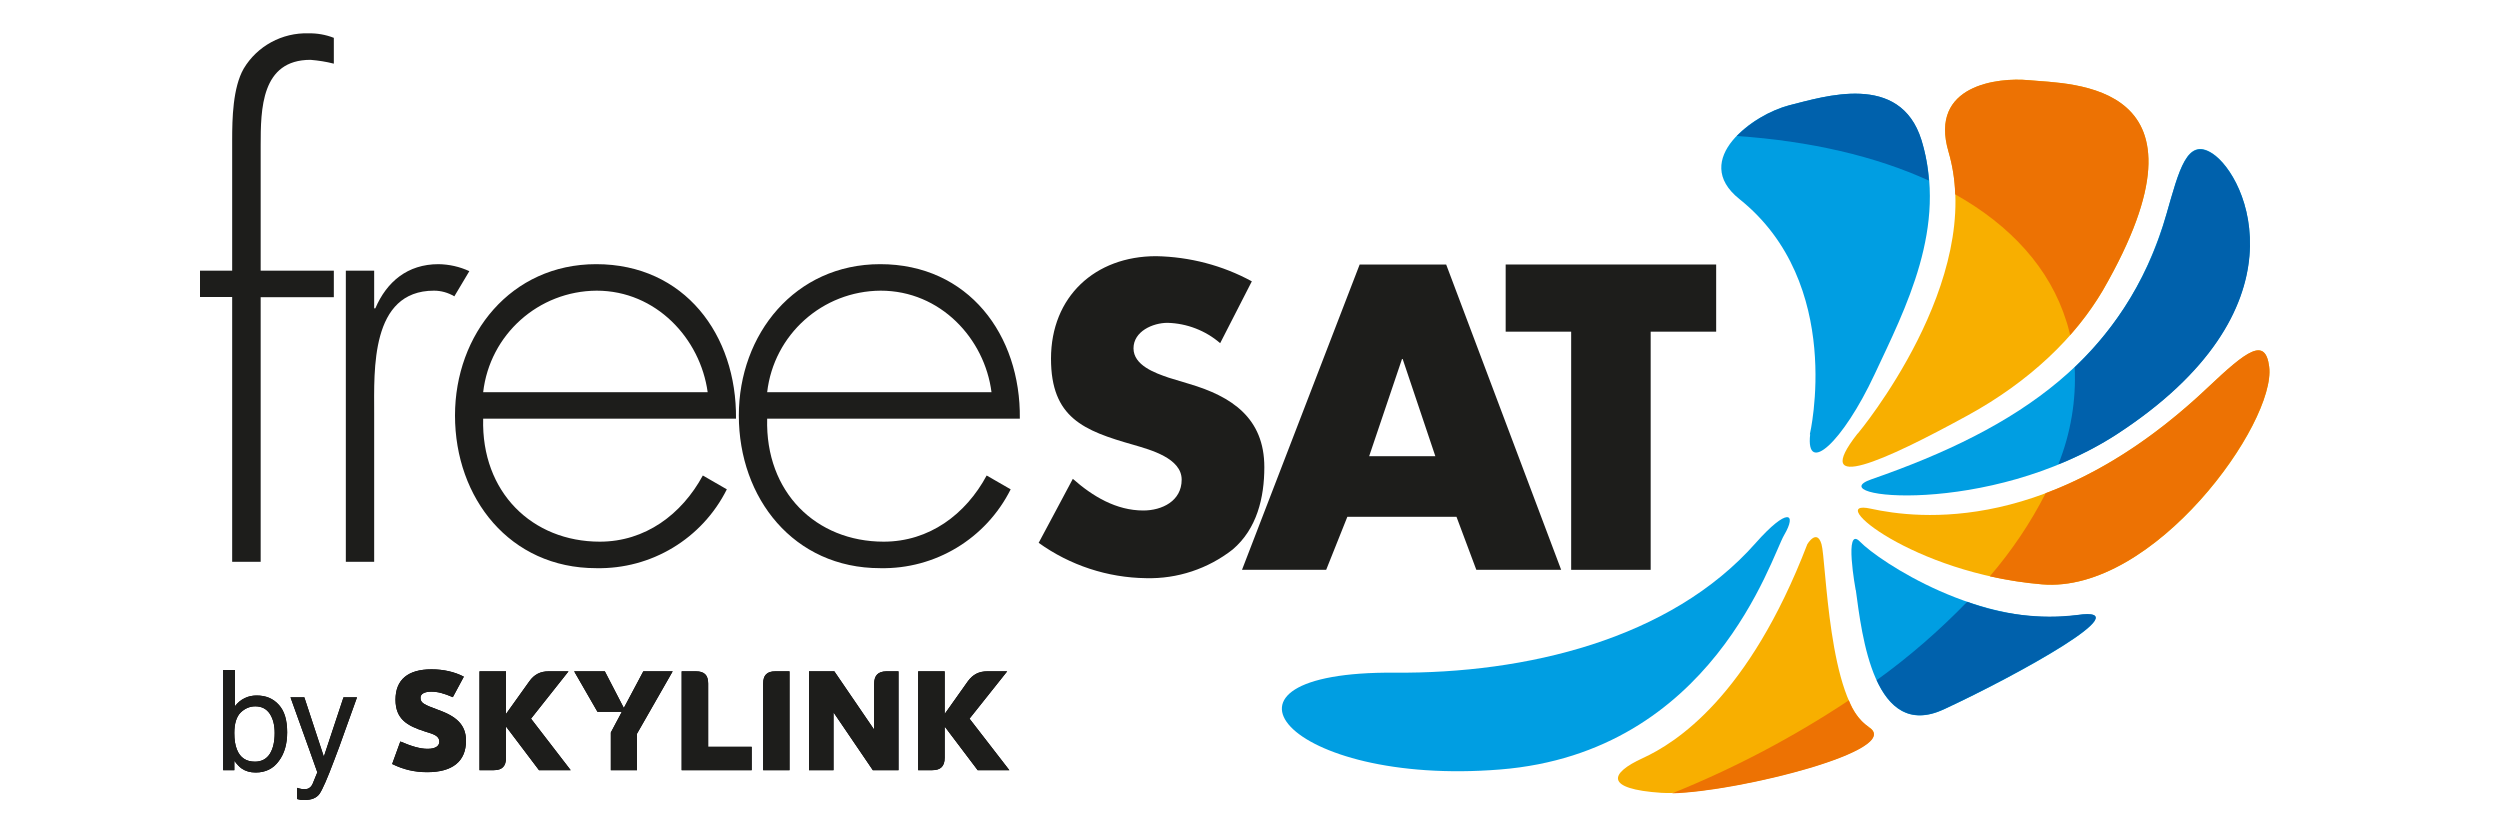 <?xml version="1.0" encoding="UTF-8" standalone="no"?>
<!DOCTYPE svg PUBLIC "-//W3C//DTD SVG 1.1//EN" "http://www.w3.org/Graphics/SVG/1.1/DTD/svg11.dtd">
<svg version="1.1" xmlns="http://www.w3.org/2000/svg" xmlns:xlink="http://www.w3.org/1999/xlink" preserveAspectRatio="xMidYMid meet" viewBox="0 0 150 50" width="150" height="50"><defs><path d="M13.39 40.2L14.1 40.2C14.1 41.5 14.1 42.22 14.1 42.37C14.26 42.16 14.45 42 14.68 41.89C14.9 41.78 15.14 41.73 15.4 41.73C15.95 41.73 16.39 41.91 16.73 42.29C17.07 42.66 17.23 43.21 17.23 43.94C17.23 44.63 17.07 45.21 16.73 45.66C16.4 46.12 15.93 46.35 15.34 46.35C15.01 46.35 14.73 46.27 14.5 46.11C14.36 46.01 14.22 45.86 14.06 45.65C14.06 45.69 14.06 45.87 14.06 46.21L13.39 46.21L13.39 40.2ZM16.19 45.23C16.39 44.91 16.48 44.49 16.48 43.98C16.48 43.52 16.39 43.14 16.19 42.83C15.99 42.53 15.7 42.38 15.32 42.38C14.98 42.38 14.69 42.51 14.44 42.75C14.19 43 14.06 43.41 14.06 43.98C14.06 44.39 14.11 44.72 14.22 44.98C14.41 45.46 14.77 45.7 15.3 45.7C15.69 45.7 15.99 45.54 16.19 45.23Z" id="g2Vg1O5EXW"></path><path d="M13.39 40.2L14.1 40.2C14.1 41.5 14.1 42.22 14.1 42.37C14.26 42.16 14.45 42 14.68 41.89C14.9 41.78 15.14 41.73 15.4 41.73C15.95 41.73 16.39 41.91 16.73 42.29C17.07 42.66 17.23 43.21 17.23 43.94C17.23 44.63 17.07 45.21 16.73 45.66C16.4 46.12 15.93 46.35 15.34 46.35C15.01 46.35 14.73 46.27 14.5 46.11C14.36 46.01 14.22 45.86 14.06 45.65C14.06 45.69 14.06 45.87 14.06 46.21L13.39 46.21L13.39 40.2ZM16.19 45.23C16.39 44.91 16.48 44.49 16.48 43.98C16.48 43.52 16.39 43.14 16.19 42.83C15.99 42.53 15.7 42.38 15.32 42.38C14.98 42.38 14.69 42.51 14.44 42.75C14.19 43 14.06 43.41 14.06 43.98C14.06 44.39 14.11 44.72 14.22 44.98C14.41 45.46 14.77 45.7 15.3 45.7C15.69 45.7 15.99 45.54 16.19 45.23Z" id="a6KWp8sDlG"></path><path d="M20.61 41.84C21.1 41.84 21.37 41.84 21.42 41.84C21.32 42.12 21.09 42.76 20.73 43.76C20.47 44.51 20.24 45.12 20.06 45.59C19.64 46.71 19.34 47.39 19.17 47.63C18.99 47.88 18.69 48 18.27 48C18.16 48 18.08 48 18.03 47.99C17.97 47.98 17.9 47.96 17.82 47.94C17.82 47.88 17.82 47.34 17.82 47.27C17.95 47.31 18.04 47.33 18.1 47.34C18.16 47.35 18.21 47.35 18.25 47.35C18.39 47.35 18.49 47.33 18.55 47.28C18.62 47.24 18.67 47.18 18.71 47.12C18.73 47.1 18.78 46.99 18.86 46.78C18.94 46.58 19 46.43 19.04 46.34C18.94 46.04 18.4 44.54 17.43 41.84L18.26 41.84L19.43 45.4L20.61 41.84Z" id="b1MY2BbcT6"></path><path d="M20.61 41.84C21.1 41.84 21.37 41.84 21.42 41.84C21.32 42.12 21.09 42.76 20.73 43.76C20.47 44.51 20.24 45.12 20.06 45.59C19.64 46.71 19.34 47.39 19.17 47.63C18.99 47.88 18.69 48 18.27 48C18.16 48 18.08 48 18.03 47.99C17.97 47.98 17.9 47.96 17.82 47.94C17.82 47.88 17.82 47.34 17.82 47.27C17.95 47.31 18.04 47.33 18.1 47.34C18.16 47.35 18.21 47.35 18.25 47.35C18.39 47.35 18.49 47.33 18.55 47.28C18.62 47.24 18.67 47.18 18.71 47.12C18.73 47.1 18.78 46.99 18.86 46.78C18.94 46.58 19 46.43 19.04 46.34C18.94 46.04 18.4 44.54 17.43 41.84L18.26 41.84L19.43 45.4L20.61 41.84Z" id="b3w8vPuJ0J"></path><path d="M23.53 45.84C23.58 45.71 23.97 44.62 24.02 44.49C24.7 44.78 25.2 44.93 25.66 44.93C26.13 44.93 26.36 44.76 26.36 44.5C26.36 44.15 26.03 44.05 25.47 43.88C24.44 43.55 23.73 43.15 23.73 41.98C23.73 40.78 24.48 40.16 25.89 40.16C26.61 40.16 27.27 40.31 27.83 40.6C27.76 40.73 27.24 41.71 27.17 41.83C26.61 41.59 26.27 41.5 25.87 41.5C25.46 41.5 25.23 41.64 25.23 41.86C25.23 42.18 25.42 42.27 26.31 42.6C27.34 42.97 27.96 43.46 27.96 44.44C27.96 45.69 27.14 46.33 25.63 46.33C24.87 46.33 24.2 46.17 23.53 45.84Z" id="e49jPWd12W"></path><path d="M23.53 45.84C23.58 45.71 23.97 44.62 24.02 44.49C24.7 44.78 25.2 44.93 25.66 44.93C26.13 44.93 26.36 44.76 26.36 44.5C26.36 44.15 26.03 44.05 25.47 43.88C24.44 43.55 23.73 43.15 23.73 41.98C23.73 40.78 24.48 40.16 25.89 40.16C26.61 40.16 27.27 40.31 27.83 40.6C27.76 40.73 27.24 41.71 27.17 41.83C26.61 41.59 26.27 41.5 25.87 41.5C25.46 41.5 25.23 41.64 25.23 41.86C25.23 42.18 25.42 42.27 26.31 42.6C27.34 42.97 27.96 43.46 27.96 44.44C27.96 45.69 27.14 46.33 25.63 46.33C24.87 46.33 24.2 46.17 23.53 45.84Z" id="mxqVNJmCn"></path><path d="M34.24 46.21L32.34 46.21L30.36 43.59C30.36 44.72 30.36 45.35 30.36 45.47C30.36 45.97 30.13 46.21 29.63 46.21C29.57 46.21 29.29 46.21 28.77 46.21L28.77 40.28L30.36 40.28L30.36 42.84C31.2 41.66 31.66 41.01 31.76 40.88C32.05 40.47 32.42 40.28 32.92 40.28C33 40.28 33.4 40.28 34.11 40.28L31.86 43.12L34.24 46.21Z" id="aGEF86Cdc"></path><path d="M34.24 46.21L32.34 46.21L30.36 43.59C30.36 44.72 30.36 45.35 30.36 45.47C30.36 45.97 30.13 46.21 29.63 46.21C29.57 46.21 29.29 46.21 28.77 46.21L28.77 40.28L30.36 40.28L30.36 42.84C31.2 41.66 31.66 41.01 31.76 40.88C32.05 40.47 32.42 40.28 32.92 40.28C33 40.28 33.4 40.28 34.11 40.28L31.86 43.12L34.24 46.21Z" id="b72dlh8nc"></path><path d="M38.22 46.21L36.65 46.21L36.65 43.95L37.31 42.71L35.85 42.71L34.45 40.28L36.29 40.28L37.43 42.48L38.6 40.28L40.36 40.28L38.22 44.02L38.22 46.21Z" id="b18TMzc0oi"></path><path d="M38.22 46.21L36.65 46.21L36.65 43.95L37.31 42.71L35.85 42.71L34.45 40.28L36.29 40.28L37.43 42.48L38.6 40.28L40.36 40.28L38.22 44.02L38.22 46.21Z" id="a3jETjE8L6"></path><path d="M42.49 44.81L45.1 44.81L45.1 46.21L40.9 46.21L40.9 40.28C41.42 40.28 41.7 40.28 41.76 40.28C42.26 40.28 42.49 40.51 42.49 41.01C42.49 41.52 42.49 42.79 42.49 44.81Z" id="g330Nxw4iq"></path><path d="M42.49 44.81L45.1 44.81L45.1 46.21L40.9 46.21L40.9 40.28C41.42 40.28 41.7 40.28 41.76 40.28C42.26 40.28 42.49 40.51 42.49 41.01C42.49 41.52 42.49 42.79 42.49 44.81Z" id="d2unNh4zOZ"></path><path d="M45.79 46.21C45.79 43.09 45.79 41.36 45.79 41.01C45.79 40.51 46.02 40.28 46.52 40.28C46.58 40.28 46.86 40.28 47.37 40.28L47.37 46.21L45.79 46.21Z" id="b2ka99tTJE"></path><path d="M45.79 46.21C45.79 43.09 45.79 41.36 45.79 41.01C45.79 40.51 46.02 40.28 46.52 40.28C46.58 40.28 46.86 40.28 47.37 40.28L47.37 46.21L45.79 46.21Z" id="h6Cjv8IBp"></path><path d="M53.91 40.28L53.91 46.21L52.37 46.21L50.01 42.74L50.01 46.21L48.54 46.21L48.54 40.28L50.06 40.28L52.45 43.78C52.45 42.13 52.45 41.21 52.45 41.03C52.45 40.53 52.68 40.29 53.18 40.28C53.28 40.28 53.52 40.28 53.91 40.28Z" id="d3EgXgXkzi"></path><path d="M53.91 40.28L53.91 46.21L52.37 46.21L50.01 42.74L50.01 46.21L48.54 46.21L48.54 40.28L50.06 40.28L52.45 43.78C52.45 42.13 52.45 41.21 52.45 41.03C52.45 40.53 52.68 40.29 53.18 40.28C53.28 40.28 53.52 40.28 53.91 40.28Z" id="a1TAEnQ4eb"></path><path d="M60.56 46.21L58.66 46.21L56.68 43.59C56.68 44.72 56.68 45.35 56.68 45.47C56.68 45.97 56.44 46.21 55.94 46.21C55.89 46.21 55.6 46.21 55.09 46.21L55.09 40.28L56.68 40.28L56.68 42.84C57.52 41.66 57.98 41.01 58.07 40.88C58.37 40.47 58.73 40.28 59.24 40.28C59.32 40.28 59.71 40.28 60.43 40.28L58.17 43.12L60.56 46.21Z" id="aLbT87SF"></path><path d="M60.56 46.21L58.66 46.21L56.68 43.59C56.68 44.72 56.68 45.35 56.68 45.47C56.68 45.97 56.44 46.21 55.94 46.21C55.89 46.21 55.6 46.21 55.09 46.21L55.09 40.28L56.68 40.28L56.68 42.84C57.52 41.66 57.98 41.01 58.07 40.88C58.37 40.47 58.73 40.28 59.24 40.28C59.32 40.28 59.71 40.28 60.43 40.28L58.17 43.12L60.56 46.21Z" id="d1pdDOQFKw"></path><path d="M108.59 26.06C108.59 26.06 110.71 17 104.36 11.94C101.39 9.56 105.25 6.84 107.34 6.32C109.43 5.8 113.99 4.3 115.28 8.4C116.9 13.58 114.32 18.52 112.48 22.45C110.55 26.58 108.33 28.54 108.61 26.06" id="bibHYACw2"></path><path d="M112.24 30.52C115.08 31.14 123.13 32.11 132.49 23.23C134.83 21.03 135.92 20.21 136.15 22C136.59 25.37 129.23 35.64 122.51 35.06C114.76 34.4 109.41 29.89 112.24 30.52" id="a1DxedpVtZ"></path><path d="M111.47 26.01C111.47 26.01 119.18 16.79 116.91 9.1C115.73 5.08 119.91 4.64 121.71 4.81C124.22 5.05 133.44 4.81 126.17 17.42C124.56 20.2 121.78 22.89 118.07 24.92C113.07 27.66 108.59 29.68 111.45 26.02" id="b4ILl1fX3S"></path><path d="M112.28 28.76C121.18 25.67 127.49 21.44 129.99 12.83C130.75 10.18 131.22 8.21 132.74 9.2C134.85 10.57 138.48 18.6 126.96 26.08C119.32 31.03 109.11 29.86 112.28 28.76" id="bwXndI2BR"></path><path d="M111.34 35.4C111.34 35.4 110.62 31.49 111.6 32.5C112.74 33.68 118.88 37.74 124.62 36.91C128.6 36.33 121.09 40.5 116.64 42.56C112.43 44.52 111.71 38.07 111.35 35.41" id="b1UWODEndk"></path><path d="M108.44 32.65C108.44 32.65 109.01 31.7 109.29 32.65C109.57 33.6 109.7 42.14 112.1 43.6C114.5 45.05 103.12 47.79 99.68 47.57C96.23 47.34 96.59 46.39 98.56 45.49C100.54 44.58 104.91 41.84 108.44 32.65" id="b1gFjTG6LJ"></path><path d="M105.35 32.57C107.26 30.42 107.83 30.77 107.05 32.1C106.27 33.43 102.77 45.15 90 46.17C77.23 47.2 71.39 40.26 83.7 40.36C91.49 40.42 100.22 38.39 105.35 32.57" id="b2D5ha4TPw"></path><path d="M112.11 43.61C111.56 43.21 111.15 42.65 110.93 42.02C107.6 44.23 104.05 46.1 100.33 47.6C104.36 47.5 114.37 44.98 112.11 43.63" id="b17sl6pWsL"></path><path d="M115.73 10.84C115.68 10.01 115.53 9.19 115.29 8.4C114.01 4.3 109.44 5.8 107.35 6.32C106.16 6.66 105.08 7.29 104.21 8.16C108.6 8.46 112.53 9.37 115.74 10.84" id="a2HncyduIU"></path><path d="M117.31 11.66C120.64 13.53 123 16.1 123.99 19.3C124.08 19.56 124.14 19.83 124.21 20.1C124.94 19.27 125.6 18.37 126.17 17.42C133.44 4.79 124.22 5.06 121.71 4.81C119.91 4.64 115.73 5.08 116.91 9.1C117.15 9.93 117.29 10.79 117.31 11.66" id="e2XDqsf5RQ"></path><path d="M124.48 22.02C124.58 24.01 124.24 26.01 123.5 27.86C124.71 27.38 125.87 26.79 126.96 26.09C138.5 18.61 134.85 10.59 132.74 9.22C131.22 8.23 130.75 10.22 129.99 12.85C129.02 16.36 127.12 19.53 124.48 22.04" id="c5cKge8xMf"></path><path d="M136.15 22C135.92 20.21 134.82 21.02 132.49 23.23C128.99 26.55 125.68 28.49 122.74 29.59C121.83 31.38 120.7 33.05 119.39 34.58C120.42 34.81 121.46 34.97 122.51 35.06C129.23 35.64 136.57 25.35 136.15 22" id="b1mezTYWf"></path><path d="M124.62 36.9C122.39 37.16 120.13 36.89 118.03 36.11C116.36 37.83 114.55 39.41 112.6 40.81C113.36 42.45 114.58 43.51 116.64 42.55C121.06 40.49 128.6 36.32 124.62 36.9" id="be6oSfyVS"></path><path d="M15.64 33.71L13.93 33.71L13.93 17.82L12 17.82L12 16.24L13.93 16.24C13.93 11.54 13.93 8.92 13.93 8.4C13.93 7.11 13.97 5.26 14.62 4.12C15.43 2.76 16.93 1.95 18.51 2C19.03 1.99 19.54 2.08 20.03 2.27C20.03 2.42 20.03 3.67 20.03 3.82C19.57 3.7 19.1 3.63 18.63 3.59C15.67 3.59 15.64 6.54 15.64 8.74C15.64 9.24 15.64 11.74 15.64 16.24L20.03 16.24L20.03 17.83L15.64 17.83L15.64 33.71Z" id="aWNUKkQZZ"></path><path d="M22.45 18.5C22.49 18.5 22.52 18.5 22.52 18.5C23.2 16.91 24.45 15.85 26.31 15.85C26.95 15.86 27.58 16 28.16 16.27C28.07 16.42 27.35 17.63 27.26 17.78C26.89 17.56 26.47 17.44 26.04 17.44C22.22 17.44 22.45 22.21 22.45 24.78C22.45 25.37 22.45 28.35 22.45 33.71L20.75 33.71L20.75 16.24L22.45 16.24L22.45 18.5Z" id="c1lMaKBvhu"></path><path d="M28.99 25.12C28.87 29.54 31.94 32.5 35.99 32.5C38.71 32.5 40.9 30.87 42.17 28.53C42.31 28.61 43.46 29.28 43.61 29.36C42.13 32.32 39.08 34.16 35.77 34.09C30.59 34.09 27.3 29.89 27.3 24.93C27.3 20.05 30.66 15.85 35.77 15.85C41.07 15.85 44.21 20.09 44.16 25.12C41.12 25.12 32.02 25.12 28.99 25.12ZM42.46 23.53C42.02 20.32 39.37 17.44 35.8 17.44C32.31 17.46 29.39 20.07 28.99 23.53C31.68 23.53 39.76 23.53 42.46 23.53Z" id="a4CTytdYMt"></path><path d="M46.03 25.12C45.91 29.54 48.97 32.5 53.02 32.5C55.75 32.5 57.94 30.87 59.2 28.53C59.35 28.61 60.49 29.28 60.64 29.36C59.16 32.32 56.11 34.16 52.81 34.09C47.62 34.09 44.33 29.89 44.33 24.93C44.33 20.05 47.7 15.85 52.81 15.85C58.1 15.85 61.25 20.09 61.19 25.12C58.16 25.12 49.06 25.12 46.03 25.12ZM59.49 23.53C59.08 20.32 56.43 17.44 52.84 17.44C49.35 17.46 46.43 20.07 46.03 23.53C48.72 23.53 56.8 23.53 59.49 23.53Z" id="c4FgXzEcj"></path><path d="M73.21 20.59C72.33 19.83 71.21 19.4 70.05 19.37C69.17 19.37 68.01 19.88 68.01 20.9C68.01 21.92 69.3 22.38 70.12 22.66C70.24 22.7 71.22 22.99 71.34 23.03C73.89 23.78 75.86 25.07 75.86 28.03C75.86 29.85 75.42 31.73 73.96 32.97C72.48 34.13 70.64 34.74 68.76 34.69C66.45 34.66 64.2 33.92 62.32 32.57C62.53 32.19 64.16 29.12 64.37 28.73C65.56 29.78 66.97 30.63 68.6 30.63C69.71 30.63 70.9 30.07 70.9 28.78C70.9 27.49 69.03 26.99 68.01 26.69C65.02 25.84 63.06 25.07 63.06 21.52C63.06 17.8 65.7 15.37 69.37 15.37C71.38 15.41 73.35 15.92 75.11 16.88C74.73 17.62 73.59 19.84 73.21 20.59Z" id="aI7DCz2S6"></path><path d="M80.84 31.01L79.57 34.19L74.52 34.19L81.58 15.87L86.77 15.87L93.67 34.19L88.58 34.19L87.39 31.01L80.84 31.01ZM84.16 21.54L84.12 21.54L82.15 27.37L86.12 27.37L84.16 21.54Z" id="a222Mi1uO"></path><path d="M99.04 19.9L99.04 34.19L94.27 34.19L94.27 19.9L90.34 19.9L90.34 15.87L102.97 15.87L102.97 19.9L99.04 19.9Z" id="a2Q9Un283J"></path></defs><g><g><g><use xlink:href="#g2Vg1O5EXW" opacity="1" fill="#000000" fill-opacity="1"></use><g><use xlink:href="#g2Vg1O5EXW" opacity="1" fill-opacity="0" stroke="#000000" stroke-width="1" stroke-opacity="0"></use></g></g><g><use xlink:href="#a6KWp8sDlG" opacity="1" fill="#1d1d1b" fill-opacity="1"></use><g><use xlink:href="#a6KWp8sDlG" opacity="1" fill-opacity="0" stroke="#000000" stroke-width="1" stroke-opacity="0"></use></g></g><g><use xlink:href="#b1MY2BbcT6" opacity="1" fill="#000000" fill-opacity="1"></use><g><use xlink:href="#b1MY2BbcT6" opacity="1" fill-opacity="0" stroke="#000000" stroke-width="1" stroke-opacity="0"></use></g></g><g><use xlink:href="#b3w8vPuJ0J" opacity="1" fill="#1d1d1b" fill-opacity="1"></use><g><use xlink:href="#b3w8vPuJ0J" opacity="1" fill-opacity="0" stroke="#000000" stroke-width="1" stroke-opacity="0"></use></g></g><g><use xlink:href="#e49jPWd12W" opacity="1" fill="#000000" fill-opacity="1"></use><g><use xlink:href="#e49jPWd12W" opacity="1" fill-opacity="0" stroke="#000000" stroke-width="1" stroke-opacity="0"></use></g></g><g><use xlink:href="#mxqVNJmCn" opacity="1" fill="#1d1d1b" fill-opacity="1"></use><g><use xlink:href="#mxqVNJmCn" opacity="1" fill-opacity="0" stroke="#000000" stroke-width="1" stroke-opacity="0"></use></g></g><g><use xlink:href="#aGEF86Cdc" opacity="1" fill="#000000" fill-opacity="1"></use><g><use xlink:href="#aGEF86Cdc" opacity="1" fill-opacity="0" stroke="#000000" stroke-width="1" stroke-opacity="0"></use></g></g><g><use xlink:href="#b72dlh8nc" opacity="1" fill="#1d1d1b" fill-opacity="1"></use><g><use xlink:href="#b72dlh8nc" opacity="1" fill-opacity="0" stroke="#000000" stroke-width="1" stroke-opacity="0"></use></g></g><g><use xlink:href="#b18TMzc0oi" opacity="1" fill="#000000" fill-opacity="1"></use><g><use xlink:href="#b18TMzc0oi" opacity="1" fill-opacity="0" stroke="#000000" stroke-width="1" stroke-opacity="0"></use></g></g><g><use xlink:href="#a3jETjE8L6" opacity="1" fill="#1d1d1b" fill-opacity="1"></use><g><use xlink:href="#a3jETjE8L6" opacity="1" fill-opacity="0" stroke="#000000" stroke-width="1" stroke-opacity="0"></use></g></g><g><use xlink:href="#g330Nxw4iq" opacity="1" fill="#000000" fill-opacity="1"></use><g><use xlink:href="#g330Nxw4iq" opacity="1" fill-opacity="0" stroke="#000000" stroke-width="1" stroke-opacity="0"></use></g></g><g><use xlink:href="#d2unNh4zOZ" opacity="1" fill="#1d1d1b" fill-opacity="1"></use><g><use xlink:href="#d2unNh4zOZ" opacity="1" fill-opacity="0" stroke="#000000" stroke-width="1" stroke-opacity="0"></use></g></g><g><use xlink:href="#b2ka99tTJE" opacity="1" fill="#000000" fill-opacity="1"></use><g><use xlink:href="#b2ka99tTJE" opacity="1" fill-opacity="0" stroke="#000000" stroke-width="1" stroke-opacity="0"></use></g></g><g><use xlink:href="#h6Cjv8IBp" opacity="1" fill="#1d1d1b" fill-opacity="1"></use><g><use xlink:href="#h6Cjv8IBp" opacity="1" fill-opacity="0" stroke="#000000" stroke-width="1" stroke-opacity="0"></use></g></g><g><use xlink:href="#d3EgXgXkzi" opacity="1" fill="#000000" fill-opacity="1"></use><g><use xlink:href="#d3EgXgXkzi" opacity="1" fill-opacity="0" stroke="#000000" stroke-width="1" stroke-opacity="0"></use></g></g><g><use xlink:href="#a1TAEnQ4eb" opacity="1" fill="#1d1d1b" fill-opacity="1"></use><g><use xlink:href="#a1TAEnQ4eb" opacity="1" fill-opacity="0" stroke="#000000" stroke-width="1" stroke-opacity="0"></use></g></g><g><use xlink:href="#aLbT87SF" opacity="1" fill="#000000" fill-opacity="1"></use><g><use xlink:href="#aLbT87SF" opacity="1" fill-opacity="0" stroke="#000000" stroke-width="1" stroke-opacity="0"></use></g></g><g><use xlink:href="#d1pdDOQFKw" opacity="1" fill="#1d1d1b" fill-opacity="1"></use><g><use xlink:href="#d1pdDOQFKw" opacity="1" fill-opacity="0" stroke="#000000" stroke-width="1" stroke-opacity="0"></use></g></g><g><use xlink:href="#bibHYACw2" opacity="1" fill="#009ee2" fill-opacity="1"></use><g><use xlink:href="#bibHYACw2" opacity="1" fill-opacity="0" stroke="#000000" stroke-width="1" stroke-opacity="0"></use></g></g><g><use xlink:href="#a1DxedpVtZ" opacity="1" fill="#f8af00" fill-opacity="1"></use><g><use xlink:href="#a1DxedpVtZ" opacity="1" fill-opacity="0" stroke="#000000" stroke-width="1" stroke-opacity="0"></use></g></g><g><use xlink:href="#b4ILl1fX3S" opacity="1" fill="#f8af00" fill-opacity="1"></use><g><use xlink:href="#b4ILl1fX3S" opacity="1" fill-opacity="0" stroke="#000000" stroke-width="1" stroke-opacity="0"></use></g></g><g><use xlink:href="#bwXndI2BR" opacity="1" fill="#009ee2" fill-opacity="1"></use><g><use xlink:href="#bwXndI2BR" opacity="1" fill-opacity="0" stroke="#000000" stroke-width="1" stroke-opacity="0"></use></g></g><g><use xlink:href="#b1UWODEndk" opacity="1" fill="#009ee2" fill-opacity="1"></use><g><use xlink:href="#b1UWODEndk" opacity="1" fill-opacity="0" stroke="#000000" stroke-width="1" stroke-opacity="0"></use></g></g><g><use xlink:href="#b1gFjTG6LJ" opacity="1" fill="#f8af00" fill-opacity="1"></use><g><use xlink:href="#b1gFjTG6LJ" opacity="1" fill-opacity="0" stroke="#000000" stroke-width="1" stroke-opacity="0"></use></g></g><g><use xlink:href="#b2D5ha4TPw" opacity="1" fill="#009ee2" fill-opacity="1"></use><g><use xlink:href="#b2D5ha4TPw" opacity="1" fill-opacity="0" stroke="#000000" stroke-width="1" stroke-opacity="0"></use></g></g><g><use xlink:href="#b17sl6pWsL" opacity="1" fill="#ed7203" fill-opacity="1"></use><g><use xlink:href="#b17sl6pWsL" opacity="1" fill-opacity="0" stroke="#000000" stroke-width="1" stroke-opacity="0"></use></g></g><g><use xlink:href="#a2HncyduIU" opacity="1" fill="#0061ac" fill-opacity="1"></use><g><use xlink:href="#a2HncyduIU" opacity="1" fill-opacity="0" stroke="#000000" stroke-width="1" stroke-opacity="0"></use></g></g><g><use xlink:href="#e2XDqsf5RQ" opacity="1" fill="#ed7203" fill-opacity="1"></use><g><use xlink:href="#e2XDqsf5RQ" opacity="1" fill-opacity="0" stroke="#000000" stroke-width="1" stroke-opacity="0"></use></g></g><g><use xlink:href="#c5cKge8xMf" opacity="1" fill="#0061ac" fill-opacity="1"></use><g><use xlink:href="#c5cKge8xMf" opacity="1" fill-opacity="0" stroke="#000000" stroke-width="1" stroke-opacity="0"></use></g></g><g><use xlink:href="#b1mezTYWf" opacity="1" fill="#ed7203" fill-opacity="1"></use><g><use xlink:href="#b1mezTYWf" opacity="1" fill-opacity="0" stroke="#000000" stroke-width="1" stroke-opacity="0"></use></g></g><g><use xlink:href="#be6oSfyVS" opacity="1" fill="#0061ac" fill-opacity="1"></use><g><use xlink:href="#be6oSfyVS" opacity="1" fill-opacity="0" stroke="#000000" stroke-width="1" stroke-opacity="0"></use></g></g><g><use xlink:href="#aWNUKkQZZ" opacity="1" fill="#1d1d1b" fill-opacity="1"></use><g><use xlink:href="#aWNUKkQZZ" opacity="1" fill-opacity="0" stroke="#000000" stroke-width="1" stroke-opacity="0"></use></g></g><g><use xlink:href="#c1lMaKBvhu" opacity="1" fill="#1d1d1b" fill-opacity="1"></use><g><use xlink:href="#c1lMaKBvhu" opacity="1" fill-opacity="0" stroke="#000000" stroke-width="1" stroke-opacity="0"></use></g></g><g><use xlink:href="#a4CTytdYMt" opacity="1" fill="#1d1d1b" fill-opacity="1"></use><g><use xlink:href="#a4CTytdYMt" opacity="1" fill-opacity="0" stroke="#000000" stroke-width="1" stroke-opacity="0"></use></g></g><g><use xlink:href="#c4FgXzEcj" opacity="1" fill="#1d1d1b" fill-opacity="1"></use><g><use xlink:href="#c4FgXzEcj" opacity="1" fill-opacity="0" stroke="#000000" stroke-width="1" stroke-opacity="0"></use></g></g><g><use xlink:href="#aI7DCz2S6" opacity="1" fill="#1d1d1b" fill-opacity="1"></use><g><use xlink:href="#aI7DCz2S6" opacity="1" fill-opacity="0" stroke="#000000" stroke-width="1" stroke-opacity="0"></use></g></g><g><use xlink:href="#a222Mi1uO" opacity="1" fill="#1d1d1b" fill-opacity="1"></use><g><use xlink:href="#a222Mi1uO" opacity="1" fill-opacity="0" stroke="#000000" stroke-width="1" stroke-opacity="0"></use></g></g><g><use xlink:href="#a2Q9Un283J" opacity="1" fill="#1d1d1b" fill-opacity="1"></use><g><use xlink:href="#a2Q9Un283J" opacity="1" fill-opacity="0" stroke="#000000" stroke-width="1" stroke-opacity="0"></use></g></g></g></g></svg>